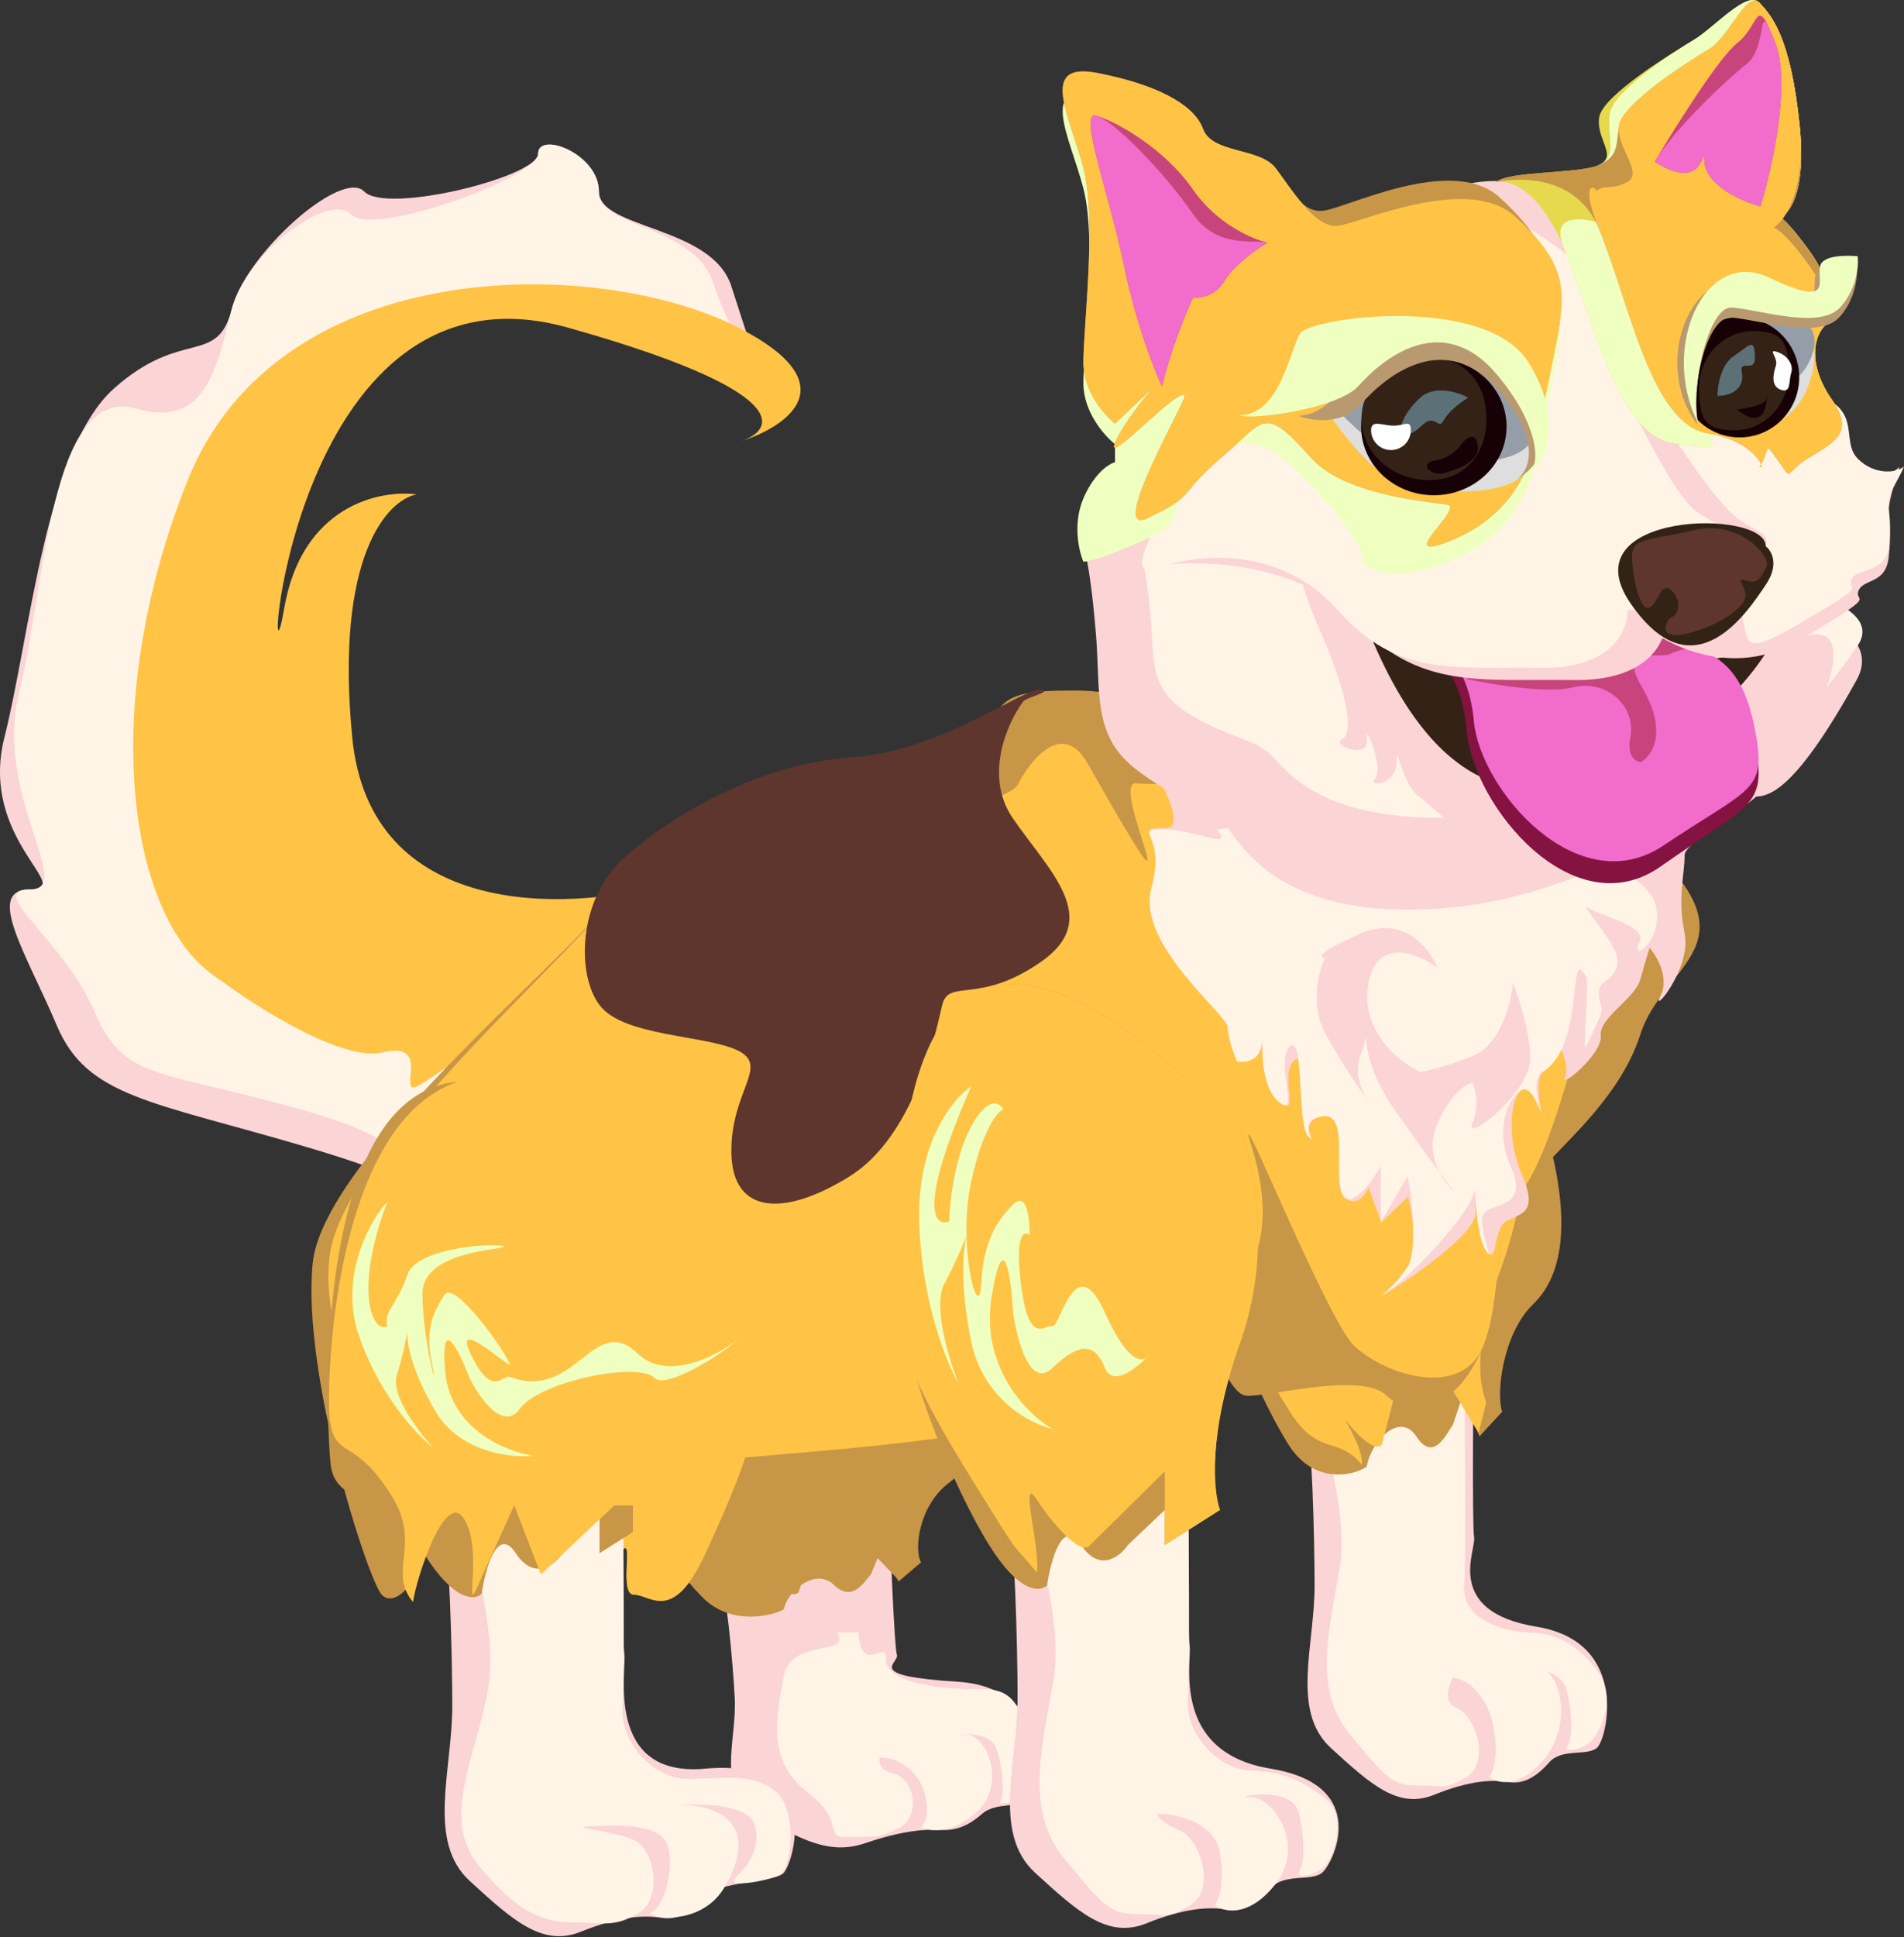 <svg width="295" height="300" viewBox="0 0 295 300" fill="none" xmlns="http://www.w3.org/2000/svg">
<rect x="0" y="0" width="295" height="300" fill="#333333" stroke="none"/>
<g clip-path="url(#clip0_174_2)">

<g ref="tail" class="tail">
<path d="M83.377 163.535L61.833 182.859C64.028 184.25 62.08 184.663 59.852 184.636L61.833 182.859C60.14 181.787 55.984 180.133 47.591 177.65C23.495 170.521 13.515 169.95 8.81 158.83C4.105 147.709 -2.453 137.728 4.675 137.728C11.804 137.728 -3.309 130.029 0.683 114.203C4.675 98.377 7.099 69.577 17.65 60.167C28.201 50.757 33.618 56.745 35.9 47.905C38.181 39.066 53.009 26.091 56.431 29.656C59.852 33.22 83.377 27.375 83.377 23.81C83.377 20.246 92.787 23.81 92.787 29.656C92.787 35.501 110.324 34.931 113.318 44.341C115.714 51.869 117.833 58.028 118.594 60.167C112.938 51.993 94.698 38.096 66.981 47.905C32.335 60.167 20.644 118.195 35.9 130.599C51.155 143.004 78.102 155.835 92.787 150.56C104.536 146.34 91.409 157.451 83.377 163.535Z" fill="#FBD4D5"/>
<path d="M83.377 163.535L63.307 181.537C63.43 183.417 61.587 184.657 59.852 184.636L63.307 181.537C63.151 179.143 59.811 175.711 49.016 172.517C24.921 165.388 19.36 167.812 14.655 156.691C9.95 145.57 -2.454 137.728 4.675 137.728C11.804 137.728 -1.028 123.043 2.964 107.217C6.956 91.391 7.648 59.324 21.214 63.304C31.907 66.44 33.618 56.745 35.899 47.905C38.18 39.066 51.012 29.656 54.434 33.22C57.856 36.785 83.377 27.375 83.377 23.81C83.377 20.246 92.787 23.81 92.787 29.656C92.787 35.501 107.615 34.646 110.609 44.056C113.004 51.584 117.833 58.028 118.593 60.167C112.938 51.993 94.698 38.096 66.981 47.905C32.335 60.167 20.643 118.195 35.899 130.599C51.155 143.004 78.102 155.835 92.787 150.56C104.535 146.34 91.409 157.451 83.377 163.535Z" fill="#FFF4E6"/>
<path d="M59.282 162.964C53.123 164.447 39.892 156.073 34.046 151.701C19.931 143.079 14.941 109.784 29.056 74.425C43.171 39.066 92.787 39.636 114.459 50.757C131.672 59.59 121.827 66.156 114.615 68.389C114.563 68.405 114.511 68.421 114.459 68.436C114.511 68.421 114.563 68.405 114.615 68.389C120.402 66.572 123.015 60.593 88.082 50.757C44.026 38.353 40.605 114.203 44.026 94.243C46.764 78.274 58.854 75.803 64.557 76.563C60.09 77.371 51.84 86.03 54.577 114.203C57.315 142.376 87.845 141.15 102.768 137.016C100.011 143.479 93.215 156.292 88.082 155.836C81.666 155.265 67.552 166.957 64.557 168.24C61.563 169.523 66.981 161.111 59.282 162.964Z" fill="#FFC446"/>
</g>

<g ref="frontFarFoot" class="frontFarFoot">
<path d="M203.678 245.564C203.678 238.031 203.237 221.996 202.356 218.737L206.189 202.218H228.391C228.258 213.495 228.073 236.445 228.391 238.031C228.787 240.013 223.542 249.529 238.079 251.908C252.616 254.286 249.006 269.351 247.42 270.673C245.835 271.994 242.002 270.673 240.02 272.919C238.038 275.166 236.055 276.355 233.677 275.959C231.298 275.562 227.73 275.694 222.179 277.941C216.629 280.188 212.4 276.355 206.189 270.673C199.978 264.99 203.678 254.804 203.678 245.564Z" fill="#FBD4D5"/>
<path d="M207.552 242.921C208.927 234.992 205.306 222.438 203.323 217.152L226.846 211.601C226.979 221.072 227.164 241.098 226.846 245.432C226.45 250.851 232.925 252.701 237.286 252.833C241.648 252.965 245.055 255.269 247.594 258.912C250.634 263.273 247.727 268.559 246.405 269.748C245.083 270.938 242.176 271.466 242.837 270.409C243.498 269.352 243.762 266.445 242.837 262.084C242.443 260.229 240.975 259.283 239.66 258.797C242.038 260.748 243.268 267.504 239.269 272.392C235.463 277.043 231.956 276.18 230.679 275.167C231.251 274.594 232.212 272.312 231.472 267.766C230.732 263.22 227.683 259.837 224.996 259.837C224.996 260.189 223.12 263.405 225.657 264.462C228.829 265.784 230.811 273.052 227.243 275.167C223.675 277.281 224.071 276.488 219.842 276.488C215.613 276.488 214.821 275.431 209.138 268.559C203.455 261.687 205.834 252.833 207.552 242.921Z" fill="#FFF4E6"/>
<path d="M237.55 201.954C247.494 192.37 237.597 168.959 235.659 164.29C178.305 104.953 187.159 188.738 187.952 194.553C188.745 200.367 194.163 214.904 199.581 223.626C203.916 230.604 210.812 228.032 211.781 227.063C212.309 223.451 216.803 218.42 219.446 222.438C222.089 226.455 223.983 222.262 225.128 220.588L226.714 215.83L229.225 222.438L232.752 218.605C231.783 216.006 232.752 206.579 237.55 201.954Z" fill="#C79647"/>
<path d="M235.659 164.29C237.598 168.959 237.313 183.136 232.661 196.139C228.009 209.143 229.313 214.552 230.282 217.151L229.093 221.909L224.6 214.509L216.01 216.359L214.118 223.626C213.217 224.944 210.623 222.664 208.271 219.675C209.712 222.073 211.233 225.126 210.988 226.799C207.288 222.306 204.181 225.582 199.846 218.605C194.428 209.882 188.349 200.367 187.556 194.553C186.763 188.738 178.305 104.953 235.659 164.29Z" fill="#FFC446"/>
</g>

<g ref="backFarFoot" class="backFarFoot">
<path d="M113.841 262.983C113.559 257.533 112.506 245.957 111.479 243.645L114.799 231.49L137.614 230.31C137.901 238.476 138.569 255.089 138.955 256.22C139.436 257.633 133.491 259.493 148.519 260.441C163.547 261.389 161.313 277.783 159.733 278.823C158.152 279.864 154.164 279.111 152.211 280.842C150.258 282.573 148.266 283.539 145.806 283.378C143.347 283.218 139.685 283.503 134.065 285.423C128.445 287.344 123.956 284.796 117.361 281.015C110.765 277.234 114.187 269.668 113.841 262.983Z" fill="#FBD4D5"/>
<path d="M121.445 259.488C122.561 253.679 131.95 256.506 129.715 252.787L132.994 252.787C133.484 259.632 137.423 253.721 137.259 256.874C137.055 260.815 147.06 261.71 151.546 261.574C156.033 261.437 156.939 262.983 158.735 266.091C161.501 270.877 159.967 277.278 158.653 278.209C157.34 279.139 154.372 279.676 155.011 278.876C155.651 278.076 155.43 273.766 154.316 270.66C153.202 267.554 146.236 268.876 149.49 268.612C152.745 268.348 156.09 276.04 151.419 280.5C147.682 284.068 144.046 283.63 142.695 282.964C143.262 282.52 144.164 280.818 143.233 277.568C142.302 274.319 139.043 272.033 136.282 272.176C136.295 272.431 135.803 274.018 138.45 274.648C141.759 275.436 142.752 281.428 139.164 283.147C135.576 284.867 135.954 284.272 131.608 284.497C127.262 284.721 131.249 282.238 125.152 277.568C119.055 272.899 120.051 266.75 121.445 259.488Z" fill="#FFF4E6"/>
<path d="M147.017 229.633C156.878 222.17 145.831 205.76 143.664 202.485C82.503 162.606 94.738 222.75 95.77 226.915C96.802 231.079 102.915 241.308 108.809 247.33C113.525 252.148 120.515 249.921 121.475 249.168C121.883 246.527 126.312 242.648 129.178 245.414C132.045 248.18 133.834 245.046 134.949 243.774L136.4 240.248L139.228 244.895L142.709 241.934C141.616 240.105 142.259 233.234 147.017 229.633Z" fill="#C79647"/>
</g>



<g ref="body" class="body">
<path d="M143.665 202.484C145.831 205.76 146.069 216.031 141.776 225.686C137.482 235.341 139.024 239.185 140.117 241.013L139.073 244.519L134.179 239.404L125.42 241.199L123.749 246.557C122.872 247.559 120.121 246.047 117.591 244.009C119.162 245.668 120.839 247.796 120.65 249.019C116.68 245.965 113.609 248.501 108.894 243.683C102.999 237.661 96.396 231.1 95.363 226.936C94.331 222.771 82.504 162.606 143.665 202.484Z" fill="#C79647"/>
<path d="M166.927 106.932C172.288 106.932 183.608 109.308 188.598 110.497C204.234 111.495 239.242 116.77 254.183 129.887C272.861 146.283 257.748 148.992 254.183 160.113C250.619 171.234 240.068 178.648 235.506 184.921C230.944 191.195 232.94 200.462 229.803 208.446C226.666 216.43 219.965 220.85 214.69 216.003C210.47 212.125 194.064 217.048 192.591 216.003C188.741 214.387 186.118 198.181 176.194 208.446C166.271 218.712 131.568 224.225 115.457 225.698C115.029 227.171 113.176 232.256 109.184 240.811C104.194 251.504 100.772 246.942 98.205 246.942C95.639 246.942 98.633 236.391 95.924 240.811C93.215 245.231 86.229 240.811 86.229 236.391C86.229 231.971 81.239 233.254 78.672 236.391C76.106 239.528 73.255 238.53 72.399 236.391C71.544 234.252 66.696 237.247 65.841 240.811C64.985 244.375 61.278 249.223 59.139 246.942C57.001 244.661 46.735 212.866 48.446 195.614C50.157 178.363 92.36 145 95.924 137.443C99.489 129.887 119.877 117.483 129.144 117.91C138.412 118.338 152.669 113.918 154.38 110.497C156.091 107.075 160.226 106.932 166.927 106.932Z" fill="#C79647"/>
<path d="M168.495 118.196C187.03 150.846 171.204 120.144 176.195 121.332C191.83 122.33 234.679 113.205 249.621 126.322C268.299 142.719 249.764 145 246.199 156.121C242.635 167.242 240.069 178.648 235.506 184.921C230.944 191.194 232.94 200.462 229.803 208.446C226.666 216.43 215.118 213.294 209.843 208.446C205.622 204.568 190.737 167.242 193.874 177.365C199.617 195.9 190.395 201.46 180.472 211.725C170.549 221.991 131.568 224.225 115.457 225.698C115.029 227.171 113.176 232.256 109.184 240.811C104.194 251.504 100.772 246.942 98.206 246.942C95.639 246.942 98.633 236.391 95.924 240.811C93.215 245.231 86.229 240.811 86.229 236.391C86.229 231.971 81.239 233.254 78.673 236.391C76.106 239.528 73.255 238.53 72.399 236.391C71.544 234.252 66.696 237.247 65.841 240.811C64.985 244.375 67.979 227.979 65.841 225.698C63.702 223.417 49.302 212.153 51.013 194.902C52.724 177.65 92.36 145 95.924 137.443C99.489 129.887 120.447 125.895 129.715 126.322C138.982 126.75 156.091 124.754 157.802 121.332C159.513 117.91 164.586 111.309 168.495 118.196Z" fill="#FFC446"/>
<path d="M156.946 126.75C152.383 120.135 156.09 111.922 158.514 108.643C158.894 108.025 163.39 107.018 161.223 106.79C158.514 106.504 145.967 116.342 131.567 117.34C117.167 118.338 103.337 126.75 96.494 133.024C89.65 139.297 89.222 150.845 92.929 155.693C96.636 160.541 109.325 160.256 114.316 162.679C119.306 165.103 113.175 168.953 113.318 178.505C113.46 188.058 121.444 188.486 131.567 182.212C141.69 175.939 144.969 159.97 145.967 155.693C146.965 151.416 151.528 155.693 161.223 148.992C170.918 142.291 162.649 135.02 156.946 126.75Z" fill="#5E362E"/>
<path d="M180.625 128.242C185.079 128.242 176.151 114.226 173.2 110.854C197.853 108.543 263.149 114.854 271.716 117.218C282.424 120.173 261.008 129.264 261.008 132.447C261.008 135.629 259.866 138.924 261.008 144.493C262.15 150.061 255.582 157.562 257.296 154.153C258.666 151.425 256.724 148.092 255.582 146.766C255.392 147.372 254.84 149.198 254.154 151.652C253.298 154.721 247.73 157.562 248.015 160.403C248.301 163.244 241.59 168.699 242.447 166.881C243.132 165.426 242.161 163.017 241.59 161.994C241.209 162.752 240.162 164.608 239.02 165.972C237.878 167.335 238.544 171.086 239.02 172.79C238.544 171.124 237.25 167.972 235.879 168.699C234.166 169.608 233.166 175.859 235.879 182.109C238.592 188.36 235.022 187.905 233.166 189.269C231.31 190.633 232.024 196.201 230.311 193.587C228.94 191.496 228.597 185.064 228.597 182.109V187.905C228.597 191.087 218.889 197.792 214.034 200.747C214.748 200.217 216.576 198.565 218.175 196.201C219.774 193.837 218.841 187.943 218.175 185.291L214.034 189.269L212.035 183.928C211.464 185.14 209.922 187.11 208.323 185.291C206.324 183.018 209.465 172.108 205.039 172.79C200.613 173.472 204.468 177.677 202.755 175.859C201.042 174.04 202.755 161.994 200.471 164.267C198.186 166.54 201.613 173.359 198.186 170.517C194.759 167.676 196.044 159.039 195.473 161.994C195.016 164.358 192.808 164.494 191.761 164.267C191.285 163.206 190.333 160.676 190.333 159.039C190.333 156.994 176.056 146.084 178.483 137.333C180.91 128.583 175.056 128.242 180.625 128.242Z" fill="#FBD4D5"/>
<path d="M180.54 128.439C184.992 128.439 191.479 131.802 188.53 128.439C213.167 126.135 196.378 122.115 204.939 124.473C215.64 127.419 242.322 125.266 242.322 128.439C242.322 131.613 255.449 134.786 256.59 140.34C257.732 145.893 252.31 149.293 254.022 145.893C255.392 143.173 246.888 141.662 245.746 140.34C245.556 140.944 251.283 146.958 250.598 149.406C249.742 152.466 247.459 151.446 247.744 154.28C248.029 157.113 249.171 154.847 245.746 162.1C245.062 163.551 246.317 152.24 245.746 151.22C242.766 145.893 245.746 162.1 238.898 166.067C237.259 167.016 238.388 171.046 238.876 172.791L238.898 172.867C238.422 171.205 237.128 168.061 235.759 168.787C234.046 169.693 231.335 174.34 234.046 180.574C236.757 186.807 232.049 186.24 230.194 187.6C228.339 188.96 231.906 196.214 230.194 193.607C229.063 191.885 228.632 187.209 228.517 183.974C228.517 187.147 218.779 197.8 213.928 200.747C214.641 200.218 216.468 198.571 218.066 196.214C219.664 193.856 218.732 184.805 218.066 182.16L213.928 189.3V180.574C213.357 181.782 209.819 187.147 208.221 185.334C206.223 183.067 209.362 172.187 204.939 172.867C200.516 173.547 204.368 177.74 202.656 175.927C200.944 174.113 202.085 159.833 199.802 162.1C197.519 164.367 201.515 173.433 198.09 170.6C194.666 167.767 195.95 159.153 195.379 162.1C194.923 164.457 192.716 164.593 191.669 164.367C191.194 163.309 190.243 160.785 190.243 159.153C190.243 157.113 175.974 146.233 178.4 137.506C180.825 128.779 174.975 128.439 180.54 128.439Z" fill="#FFF4E6"/>
<path d="M205.319 159.994C202.923 155.545 204.321 150.346 205.319 148.303C204.321 148.303 204.007 147.561 210.736 144.596C217.466 141.63 221.525 146.877 222.713 149.871C219.719 147.637 213.388 144.995 212.02 152.295C210.651 159.595 216.772 164.461 220.004 165.982C220.907 165.887 223.796 165.269 228.131 163.558C232.465 161.847 234.119 155.336 234.404 152.295C235.212 154.196 236.885 159.11 237.113 163.558C237.398 169.119 226.705 177.246 228.131 173.966C229.271 171.343 228.606 168.691 228.131 167.693C227.228 167.788 224.88 169.176 222.713 173.966C221.424 176.816 221.988 179.504 223.036 181.544C224.199 183.104 225.006 184.145 225.422 184.659C224.69 184.024 223.751 182.934 223.036 181.544C221.408 179.361 219.082 176.162 216.154 171.97C212.681 166.997 211.693 163.011 211.651 160.477C211.453 161.339 211.161 162.38 210.736 163.558C209.722 166.375 211.129 169.331 211.988 170.502C211.999 170.517 212.009 170.531 212.02 170.544C212.009 170.531 211.999 170.517 211.988 170.502C210.733 168.807 207.694 164.405 205.319 159.994Z" fill="#FBD4D5"/>
</g>


<g ref="frontNearFoot" class="backNearFoot">
<path d="M157.659 262.91C157.659 254.783 157.184 237.484 156.233 233.967L160.368 216.145H184.321C184.178 228.312 183.979 253.072 184.321 254.783C184.749 256.922 181.184 271.322 196.868 273.889C212.551 276.455 206.563 288.574 204.852 290C203.141 291.425 199.006 290 196.868 292.423C194.729 294.847 192.59 296.13 190.024 295.703C187.458 295.275 183.608 295.418 177.62 297.841C171.632 300.265 167.069 296.13 160.368 290C153.667 283.869 157.659 272.879 157.659 262.91Z" fill="#FBD4D5"/>
<path d="M163.22 260.201C164.702 251.647 160.796 238.102 158.657 232.399L184.036 226.411C184.178 236.629 184.378 258.234 184.036 262.91C183.608 268.756 189.026 274.031 193.731 274.174C198.436 274.316 201.287 275.457 205.137 278.308C208.987 281.16 206.563 287.861 205.137 289.144C203.711 290.427 200.575 290.998 201.287 289.857C202 288.716 202.285 285.58 201.287 280.875C200.289 276.17 190.309 278.451 193.731 278.308C197.153 278.166 202.571 285.722 197.438 291.996C193.332 297.014 189.549 296.083 188.17 294.99C188.788 294.372 189.824 291.91 189.026 287.005C188.227 282.101 182.23 280.875 179.331 280.875C179.331 281.255 180.015 282.3 182.753 283.441C186.174 284.867 188.313 292.708 184.463 294.99C180.614 297.271 181.042 296.415 176.479 296.415C171.917 296.415 171.061 295.275 164.931 287.861C158.8 280.447 161.366 270.894 163.22 260.201Z" fill="#FFF4E6"/>
<path d="M192.163 207.876C197.181 193.846 194.254 180.264 192.163 175.226C130.285 111.209 139.837 201.603 140.693 207.876C141.548 214.149 147.394 229.833 153.239 239.243C157.916 246.771 161.176 246.562 162.222 245.516C162.792 241.619 164.645 234.908 167.497 239.243C170.349 243.577 173.533 241.049 174.768 239.243L180.471 233.825V239.243L189.026 233.825C187.98 231.021 187.144 221.905 192.163 207.876Z" fill="#C79647"/>
<path d="M192.163 207.876C197.181 193.846 194.254 180.264 192.163 175.226C130.285 111.209 139.41 201.603 140.265 207.876C141.121 214.149 147.679 224.415 153.525 233.825C158.201 241.353 156.661 238.672 160.653 243.52C161.224 239.623 157.802 227.922 160.653 232.256C163.505 236.591 167.687 241.049 168.923 239.243L180.471 227.837V239.243L189.026 233.825C187.981 231.021 187.144 221.905 192.163 207.876Z" fill="#FFC446"/>
<path d="M142.419 189.16C142.066 176.903 147.64 170.106 150.471 168.24C142.177 187.098 144.736 190.044 147.052 189.16C147.126 186.214 147.912 179.142 150.471 174.428C153.031 169.713 154.847 170.695 155.435 171.776C154.516 172.169 152.236 174.958 150.471 182.973C149.861 185.746 149.681 188.701 149.748 191.386C149.77 191.328 149.791 191.274 149.81 191.223C149.79 191.288 149.769 191.357 149.749 191.433C149.93 198.421 151.777 203.561 152.016 198.884C152.347 192.402 154.332 189.16 156.979 186.508C159.097 184.387 159.553 188.768 159.516 191.223C158.671 190.535 157.222 191.105 158.193 198.884C159.406 208.608 161.833 205.072 163.046 205.367C164.259 205.661 166.576 192.991 171.209 203.304C174.294 210.173 176.472 210.983 177.54 210.324C177.723 210.139 177.893 209.958 178.047 209.786C177.924 210 177.754 210.192 177.54 210.324C175.631 212.256 172.336 214.645 171.209 211.849C169.664 208.018 167.348 207.724 163.046 211.849C159.605 215.149 157.568 207.527 156.979 203.304C156.648 197.804 155.523 189.573 153.67 200.652C151.817 211.731 159.149 219.019 163.046 221.278C159.627 220.492 152.325 216.681 150.471 207.724C148.686 199.093 149.215 193.417 149.749 191.433C149.749 191.417 149.748 191.402 149.748 191.386C149.254 192.676 147.969 195.726 146.28 198.884C144.515 202.184 147.015 210.474 148.486 214.206C146.611 210.965 142.772 201.418 142.419 189.16Z" fill="#EFFFC0"/>
</g>

<g ref="backNearFoot" class="backNearFoot">
<path d="M70.073 264.192C70.073 256.066 69.598 238.766 68.647 235.249L72.782 217.427H96.735C96.592 229.594 96.393 254.355 96.735 256.066C97.163 258.204 93.457 275.349 109.282 273.888C127.816 272.178 123.013 288.716 121.303 290.142C119.592 291.568 111.42 291.282 109.282 293.706C107.143 296.129 105.004 297.413 102.438 296.985C99.872 296.557 96.022 296.7 90.034 299.124C84.046 301.547 79.483 297.413 72.782 291.282C66.081 285.151 70.073 274.162 70.073 264.192Z" fill="#FBD4D5"/>
<path d="M75.635 261.483C77.118 252.929 73.211 239.384 71.072 233.681L96.451 227.693C96.593 237.911 96.793 259.516 96.451 264.192C96.023 270.038 101.441 275.313 106.146 275.456C110.851 275.598 116.028 274.316 119.878 277.168C123.727 280.019 122.587 288.716 121.161 289.999C119.735 291.283 112.99 292.28 113.702 291.139C114.415 289.999 118.024 287.576 117.026 282.871C116.028 278.166 102.724 279.733 106.146 279.591C109.568 279.448 118.452 281.445 112.321 292.138C109.096 297.764 102.008 297.365 100.63 296.272C102.056 296.272 104.423 291.34 103.624 286.435C102.826 281.53 93.264 282.871 90.365 282.871C90.365 283.251 95.326 283.726 98.064 284.867C101.486 286.293 102.769 293.991 98.919 296.272C95.07 298.553 93.457 297.698 88.894 297.698C84.332 297.698 80.384 296.415 74.254 289.001C68.123 281.587 73.781 272.177 75.635 261.483Z" fill="#FFF4E6"/>
<path d="M107.249 189.494L107.245 189.483C45.367 125.467 50.401 220.708 51.257 226.982C52.112 233.255 59.808 231.115 65.654 240.525C70.33 248.053 73.591 247.844 74.636 246.798C75.206 242.901 77.06 236.19 79.911 240.525C82.763 244.859 85.947 242.331 87.183 240.525L92.886 235.107V240.525L101.44 235.107C100.395 232.303 99.558 223.187 104.577 209.158C109.592 195.139 109.336 194.522 107.249 189.494Z" fill="#C79647"/>
<path d="M114.101 215.147C119.12 201.118 116.192 194.947 114.101 189.909C52.223 125.893 50.235 213.579 51.09 219.852C51.946 226.125 54.862 222.276 60.707 231.686C65.384 239.214 59.995 243.235 63.987 248.082C64.557 244.185 68.977 230.773 71.828 235.107C74.68 239.441 72.303 248.462 73.539 246.656L79.67 233.112L83.805 243.805L95.211 233.112H98.062V246.656L101.44 235.107C100.394 232.303 109.083 229.177 114.101 215.147Z" fill="#FFC446"/>
<path d="M55.555 206.656C52.418 197.344 57.708 188.38 59.995 186.141C54.587 200.47 57.977 206.674 59.995 205.335C59.393 203.052 61.733 201.753 63.109 197.404C64.486 193.055 77.327 192.386 78.138 193.048C77.346 193.612 65.31 193.813 65.448 200.47C65.621 208.791 68.136 216.459 66.973 211.387C65.81 206.315 66.974 203.26 68.906 200.47C70.451 198.237 78.501 209.491 79.026 211.387C78.058 211.1 70.188 203.93 72.894 209.626C76.277 216.747 77.871 212.779 79.026 213.221C89.116 217.08 92.016 203.028 98.811 209.626C103.594 214.271 112.113 209.363 114.372 207.307C114.622 207.058 114.81 206.838 114.922 206.656C114.873 206.798 114.681 207.026 114.372 207.307C111.863 209.808 103.091 215.186 101.378 213.366C99.023 210.865 83.688 213.805 80.506 218.198C77.961 221.713 74.268 216.441 72.74 213.366C71.167 209.237 68.21 203.238 68.963 212.273C69.716 221.308 78.407 224.815 82.659 225.438C79.202 225.81 71.332 224.965 67.511 218.615C63.69 212.265 62.984 207.648 63.109 206.133C62.956 207.164 62.413 209.985 61.475 213.022C60.537 216.059 64.826 221.711 67.088 224.158C64.551 222.204 58.692 215.967 55.555 206.656Z" fill="#EFFFC0"/>
</g>

<g ref="lowerHead" class="lowerHead">
<path d="M169.816 98.385C169.257 91.443 168.604 87.609 168.347 86.559C161 82.85 300.529 82.15 287.653 105.312C274.778 128.474 271.909 122.316 269.18 123.295C266.451 124.275 264.772 130.993 259.034 130.713C253.296 130.433 240.071 140.579 219.148 140.859C198.226 141.139 192.768 131.482 190.039 127.984C187.31 124.485 182.132 124.065 175.694 118.887C169.257 113.709 170.516 107.061 169.816 98.385Z" fill="#FBD4D5"/>
<path d="M178.23 94.852C177.71 89.655 177.103 86.784 176.864 85.999C170.034 83.222 299.752 82.698 287.782 100.038C275.812 117.378 273.145 112.768 270.608 113.501C268.07 114.234 266.509 119.263 261.175 119.054C255.84 118.844 243.545 126.44 224.094 126.65C204.643 126.859 199.568 119.63 197.031 117.011C194.494 114.392 189.68 114.077 183.695 110.201C177.71 106.324 178.881 101.348 178.23 94.852Z" fill="#FFF4E6"/>
<path d="M203.955 96.315C199.753 86.757 201.339 82.703 202.657 81.871C220.226 91.709 259.33 109.191 275.198 100.417C295.032 89.45 276.063 123.333 271.923 123.333C268.611 123.333 256.167 121.43 250.358 120.479C248.546 123.927 243.611 131.268 238.371 133.052C231.822 135.281 222.491 125.205 219.834 123.333C217.177 121.46 216.374 114.505 216.374 117.983C216.374 121.46 211.802 122.084 213.099 120.479C214.397 118.874 211.369 111.384 211.802 114.505C212.234 117.626 206.117 115.486 207.909 114.505C209.701 113.524 209.207 108.264 203.955 96.315Z" fill="#FBD4D5"/>
<path d="M217.608 98.385C230.203 104.654 260.176 102.816 273.588 101.113C269.156 108.111 255.702 122.106 237.341 122.106C222.91 122.106 214.809 105.709 210.452 93.503C205.833 88.925 206.945 85.001 207.672 84.879C208.356 87.166 209.265 90.179 210.452 93.503C212.058 95.095 214.358 96.766 217.608 98.385Z" fill="#342216"/>
<path d="M227.265 113.219C226.481 103.927 221.994 100.624 219.848 100.134C235.872 84.32 251.406 98.385 259.593 100.134C267.78 101.883 270.649 106.781 272.119 115.948C273.588 125.115 270.929 124.555 257.354 134.142C243.779 143.728 228.245 124.835 227.265 113.219Z" fill="#841341"/>
<path d="M228.346 111.61C227.581 103.022 223.202 99.969 221.107 99.517C236.745 84.902 251.904 97.9 259.894 99.517C267.883 101.133 270.683 105.66 272.117 114.132C273.551 122.603 270.956 122.086 257.709 130.946C244.461 139.805 229.302 122.345 228.346 111.61Z" fill="#F26CCB"/>
<path d="M243.779 106.432C239.86 107.439 231.183 106.012 227.334 105.172C225.431 96.103 251.406 97.242 264.631 98.944C264.071 100.064 259.999 100.526 258.823 101.254C257.354 102.163 250.426 99.714 254.415 106.432C257.605 111.806 257.074 116.018 254.415 117.907C254.811 118.094 251.812 118.355 252.595 114.269C253.575 109.161 248.677 105.172 243.779 106.432Z" fill="#C8447D"/>
<path d="M278.766 99.154C268.466 105.256 258.054 99.877 254.135 96.425C227.097 65.805 242.869 38.65 254.135 28.9C258.73 38.836 270.089 59.199 278.766 61.158C289.612 63.607 284.714 69.065 287.933 72.284C290.508 74.859 293.251 73.357 294.301 72.284C293.741 73.917 292.621 77.588 292.621 79.212C292.621 81.241 293.111 82.15 292.621 86.349C292.131 90.547 288.633 89.568 287.933 91.527C287.233 93.486 291.642 91.527 278.766 99.154Z" fill="#FBD4D5"/>
<path d="M277.646 97.231C267.337 103.159 272.331 96.491 268.409 93.137C241.349 63.385 242.826 38.443 254.101 28.97C258.7 38.624 270.068 58.409 278.752 60.313C289.607 62.693 284.705 67.996 287.927 71.123C290.504 73.625 293.949 73.257 294.999 72.214C294.439 73.801 292.619 76.277 292.619 77.854C292.619 79.826 293.109 80.71 292.619 84.789C292.129 88.868 287.52 87.916 286.82 89.82C286.119 91.724 290.532 89.82 277.646 97.231Z" fill="#FFF4E6"/>
</g>



<g ref="upperHead" class="upperHead">
<path d="M269.39 80.401C265.639 77.826 257.984 65.847 254.625 60.179C257.004 54.604 257.676 40.936 241.33 30.859C220.898 18.264 197.176 50.802 184.091 68.086C171.006 85.37 168.837 90.757 174.714 88.588C180.592 86.419 200.115 85.579 209.982 96.216C219.848 106.852 229.225 105.102 243.779 105.312C255.423 105.48 258.147 99.318 258.054 96.216C262.253 95.959 271.041 94.074 272.609 88.588C274.568 81.731 274.078 83.62 269.39 80.401Z" fill="#FBD4D5"/>
<path d="M262.72 79.105C259.223 76.592 253.278 63.751 250.146 58.219C252.365 52.778 253.312 45.952 238.072 36.117C219.022 23.823 201.828 48.63 189.628 65.499C177.428 82.369 173.992 90.099 179.472 87.982C184.952 85.865 198.131 84.159 207.33 94.541C216.529 104.922 225.271 103.214 238.842 103.419C249.698 103.583 252.238 97.569 252.151 94.541C256.065 94.29 264.26 92.451 265.721 87.096C267.548 80.403 267.091 82.247 262.72 79.105Z" fill="#FFF4E6"/>
<path d="M242.309 38.416C238.502 29.18 233.725 27.757 231.812 28.2C233.632 26.451 244.828 26.941 247.767 25.541C250.706 24.142 247.277 21.622 247.767 18.194C248.257 14.765 259.312 8.047 262.461 6.158C265.61 4.269 270.718 -1.609 272.608 0.42C274.497 2.45 277.436 5.738 278.835 19.453C279.827 29.175 277.56 32.802 275.878 33.665C276.528 34.091 277.777 35.389 280.025 38.416C285.063 45.204 280.025 43.874 283.804 44.224C287.582 44.574 286.882 47.933 283.804 49.612C280.725 51.292 280.025 56.47 283.804 61.858C287.582 67.246 283.804 68.645 280.025 71.025C276.246 73.404 275.267 68.645 272.608 64.937C270.48 61.97 266.497 66.173 264.77 68.645C265.89 69.112 266.366 69.765 259.312 68.645C250.496 67.246 247.067 49.962 242.309 38.416Z" fill="#E6D94D"/>
<path d="M242.309 38.416C238.764 29.814 253.407 36.131 253.891 37.398C254.898 35.275 244.922 26.896 247.767 25.541C250.706 24.142 248.935 21.006 249.425 17.577C249.914 14.148 259.313 8.047 262.461 6.158C265.61 4.269 270.718 -1.609 272.608 0.42C274.497 2.45 277.436 5.738 278.835 19.453C279.827 29.175 277.56 32.802 275.879 33.665C276.528 34.091 277.778 35.389 280.025 38.416C285.063 45.204 280.025 43.874 283.804 44.224C287.582 44.574 286.883 47.933 283.804 49.612C280.725 51.292 280.025 56.47 283.804 61.858C287.582 67.246 283.804 68.645 280.025 71.025C276.246 73.404 275.267 68.645 272.608 64.937C270.481 61.97 266.497 66.173 264.771 68.645C265.89 69.112 266.366 69.765 259.313 68.645C250.496 67.246 247.067 49.962 242.309 38.416Z" fill="#EFFFC0"/>
<path d="M247.767 35.477C243.96 26.241 233.725 27.757 231.812 28.2C233.632 26.451 244.828 26.941 247.767 25.541C250.706 24.142 250.356 22.882 250.846 19.453C251.335 16.024 261.622 9.517 264.77 7.628C267.919 5.738 270.718 -1.609 272.608 0.42C274.497 2.449 277.436 5.738 278.835 19.453C279.827 29.175 277.56 32.802 275.878 33.665C276.528 34.091 277.777 35.389 280.025 38.416C285.063 45.204 280.025 43.874 283.804 44.224C287.582 44.574 286.882 47.933 283.804 49.612C280.725 51.292 280.025 56.47 283.804 61.858C287.582 67.246 283.804 68.645 280.025 71.025C276.246 73.404 277.926 74.733 275.267 71.025C273.249 68.211 274.219 69.643 272.853 71.907C272.957 72.231 272.868 72.392 272.608 72.284C272.697 72.156 272.778 72.03 272.853 71.907C272.508 70.833 270.046 67.966 264.631 67.106C255.814 65.706 252.525 47.023 247.767 35.477Z" fill="#C79647"/>
<path d="M247.767 35.477C244.621 27.845 247.328 28.778 247.284 29.582C248.724 28.484 249.29 29.546 251.957 28.276C254.896 26.877 250.356 22.882 250.846 19.453C251.336 16.024 261.622 9.517 264.771 7.628C267.92 5.738 270.719 -1.609 272.608 0.42C274.497 2.449 277.436 5.738 278.836 19.453C279.829 29.183 276.696 34.074 274.819 35.22C275.606 35.539 277.146 36.834 279.645 40.201C281.698 42.967 282.141 44.089 282.201 44.471C282.318 44.315 282.702 44.122 283.804 44.224C287.583 44.574 286.883 47.933 283.804 49.612C280.725 51.292 280.025 56.47 283.804 61.858C287.583 67.246 283.804 68.645 280.025 71.025C276.247 73.404 277.926 74.733 275.267 71.025C273.25 68.211 274.219 69.643 272.853 71.907C272.957 72.232 272.868 72.392 272.608 72.284C272.697 72.156 272.779 72.03 272.853 71.907C272.509 70.833 270.047 67.966 264.631 67.106C255.814 65.706 252.525 47.023 247.767 35.477Z" fill="#FFC446"/>
<path d="M167.856 77.182C166.177 81.101 167.157 85.346 167.856 86.979C168.556 86.979 171.495 86.279 177.653 83.48C185.35 79.981 179.752 77.182 186.4 71.584C193.047 65.986 197.596 68.785 205.013 77.182C210.947 83.9 211.45 86.512 210.961 86.979C212.01 88.378 216.209 90.338 224.606 86.979C235.102 82.78 237.551 74.383 238.601 68.785C239.65 63.187 240 62.138 241.4 54.791C242.799 47.443 239.65 40.376 232.303 33.728C224.956 27.081 208.512 35.477 205.013 35.827C201.514 36.177 200.045 32.329 197.596 29.18C195.146 26.031 187.799 27.011 186.4 23.162C185 19.313 179.052 16.235 169.956 14.485C160.859 12.736 165.757 21.133 167.856 29.18C169.956 37.227 167.856 53.741 167.856 59.339C167.856 63.817 171.122 67.502 172.755 68.785V71.584C171.822 71.818 169.536 73.264 167.856 77.182Z" fill="#EFFFC0"/>
<path d="M183.531 61.298C182.831 59.665 171.075 72.494 172.755 68.575C174.022 65.618 177.443 61.384 178.713 59.937L172.755 65.59C171.122 64.307 167.856 60.622 167.856 56.144C167.856 50.545 169.956 34.032 167.856 25.985C165.757 17.937 160.859 9.54 169.956 11.29C179.052 13.039 185 16.118 186.4 19.967C187.799 23.815 195.146 22.836 197.596 25.985C200.045 29.133 201.514 32.982 205.013 32.632C208.512 32.282 224.956 23.885 232.303 30.533C239.65 37.18 242.799 44.248 241.4 51.595C240 58.943 239.65 59.992 238.601 65.59C237.551 71.188 235.102 79.585 224.606 83.783C216.209 87.142 225.655 79.701 224.606 78.302C225.095 77.835 208.987 77.532 203.054 70.815C195.636 62.418 195.916 65.217 189.269 70.815C182.621 76.413 185.35 76.786 177.653 80.285C171.495 83.084 184.23 61.298 183.531 61.298Z" fill="#C79647"/>
<path d="M183.531 61.298C182.831 59.665 171.075 72.494 172.755 68.575C174.022 65.617 177.443 61.383 178.713 59.937L172.755 65.59C171.122 64.307 167.856 60.622 167.856 56.143C167.856 50.545 169.956 34.031 167.856 25.984C165.757 17.937 160.859 9.54 169.956 11.29C179.052 13.039 185 16.118 186.4 19.966C187.799 23.815 195.146 22.835 197.596 25.984C200.045 29.133 203.7 35.323 207.199 34.974C210.697 34.624 227.376 26.856 234.723 33.503C242.071 40.151 242.799 44.248 241.4 51.595C240 58.942 239.65 59.992 238.601 65.59C237.551 71.188 235.102 79.585 224.606 83.783C216.209 87.142 225.655 79.701 224.606 78.302C225.096 77.835 208.987 77.532 203.054 70.814C195.636 62.417 195.916 65.216 189.269 70.814C182.621 76.412 185.35 76.786 177.653 80.284C171.495 83.083 184.23 61.298 183.531 61.298Z" fill="#FFC446"/>
<path d="M273.588 90.547C275.715 87.412 274.474 85.276 273.588 84.6C273.588 78.652 242.799 79.212 252.666 93.486C262.532 107.761 270.929 94.466 273.588 90.547Z" fill="#332216"/>
<path d="M262.661 82.064C268.835 80.639 273.668 85.205 273.791 87.406C272.604 90.745 271.343 90.151 270.304 89.855C268.597 89.367 271.046 91.19 270.304 92.897C269.562 94.603 265.704 97.126 261.177 98.165C256.651 99.204 258.135 95.865 259.026 95.568C259.916 95.271 260.732 93.194 259.026 91.487C257.319 89.78 256.948 93.49 255.538 94.084C254.129 94.677 253.016 89.855 252.867 86.516C252.719 83.177 254.945 83.844 262.661 82.064Z" fill="#5E362E"/>
<path d="M269.179 6.648C266.324 8.887 259.453 19.85 256.374 25.051C265.051 30.649 263.791 20.433 264.071 25.051C264.295 28.746 269.949 31.209 272.748 31.979C274.544 26.171 277.52 12.974 275.057 6.648C271.978 -1.259 272.748 3.849 269.179 6.648Z" fill="#C8447D"/>
<path d="M270.579 9.937C267.724 12.176 259.453 19.85 256.374 25.051C265.051 30.649 263.791 20.433 264.071 25.051C264.295 28.746 269.949 31.209 272.748 31.979C274.544 26.171 277.52 12.974 275.057 6.648C271.978 -1.259 274.148 7.138 270.579 9.937Z" fill="#F26CCB"/>
<path d="M174.154 41.145C176.001 50.102 178.842 57.333 180.032 59.829C181.487 53.895 183.857 48.166 184.86 46.044C185.886 46.207 188.303 45.918 189.758 43.455C191.214 40.992 194.796 38.51 196.406 37.577C194.096 37.064 188.554 34.708 184.86 29.39C180.242 22.742 172.614 18.684 169.815 17.914C167.016 17.144 171.845 29.95 174.154 41.145Z" fill="#C8447D"/>
<path d="M174.154 41.145C176.001 50.102 178.842 57.333 180.032 59.829C181.487 53.895 183.857 48.166 184.86 46.044C185.886 46.207 188.303 45.918 189.758 43.455C191.214 40.992 194.796 38.51 196.406 37.577C194.096 37.064 188.554 38.486 184.86 33.168C180.242 26.521 172.614 18.684 169.815 17.914C167.016 17.144 171.845 29.95 174.154 41.145Z" fill="#F26CCB"/>
<path d="M219.008 75.643C214.418 75.139 208.745 68.249 206.482 64.867C209.211 61.835 216.335 55.196 222.996 52.901C231.323 50.032 238.601 63.747 237.621 70.535C236.641 77.322 224.746 76.273 219.008 75.643Z" fill="#DEDEDE"/>
<path d="M218.986 71.277C214.378 70.868 208.683 65.269 206.412 62.521C209.152 60.057 216.303 54.662 222.99 52.797C231.349 50.466 238.655 61.611 237.672 67.126C236.688 72.642 224.746 71.789 218.986 71.277Z" fill="#959DA8"/>
<path d="M279.897 60.418C277.938 65.064 273.203 66.646 271.08 66.856C268.421 62.704 263.915 53.532 267.162 50.062C271.22 45.723 276.398 49.502 278.568 50.062C280.737 50.621 282.346 54.61 279.897 60.418Z" fill="#DEDEDE"/>
<path d="M279.913 56.758C277.951 60.035 273.211 61.15 271.086 61.298C268.424 58.37 263.913 51.902 267.163 49.455C271.226 46.395 276.41 49.06 278.582 49.455C280.754 49.849 282.365 52.662 279.913 56.758Z" fill="#959DA8"/>
<ellipse cx="222.157" cy="66.056" rx="11.266" ry="10.636" fill="#170006"/>
<path d="M230.312 64.85C230.312 70.095 227.186 74.347 221.408 74.347C215.63 74.347 210.946 70.095 210.946 64.85C210.946 59.604 215.63 55.352 221.408 55.352C227.186 55.352 230.312 59.604 230.312 64.85Z" fill="#342216"/>
<path d="M222.367 71.305C224.55 70.969 225.935 69.532 226.355 68.855C227.055 67.946 228.552 66.672 228.944 68.855C229.434 71.584 225.585 72.704 223.696 73.264C221.807 73.824 219.638 71.724 222.367 71.305Z" fill="#170006"/>
<ellipse cx="269.53" cy="58.429" rx="9.237" ry="9.307" fill="#170006"/>
<path d="M277.131 57.875C277.131 62.711 273.377 66.63 268.747 66.63C264.116 66.63 263.256 64.862 263.256 60.027C263.256 55.191 267.01 51.272 271.64 51.272C276.271 51.272 277.131 53.04 277.131 57.875Z" fill="#342216"/>
<path d="M220.058 61.578C222.297 59.563 225.935 60.738 227.475 61.578C222.507 64.727 224.116 66.336 222.437 65.357C220.757 64.377 220.058 66.966 218.028 67.246C215.999 67.526 217.259 64.097 220.058 61.578Z" fill="#5C7077"/>
<path d="M273.728 61.158C273.836 61.404 273.819 61.627 273.708 61.83C273.444 66.115 270.577 64.709 269.109 63.397C270.59 63.263 273.187 62.779 273.708 61.83C273.721 61.62 273.728 61.396 273.728 61.158Z" fill="#170006"/>
<path d="M268.62 55.14C266.604 56.484 266.101 59.805 266.101 61.298C268.62 61.298 270.299 59.899 269.879 57.659C269.459 55.42 272.048 58.009 271.908 55.14C271.769 52.271 271.139 53.461 268.62 55.14Z" fill="#5C7077"/>
<path d="M268.214 49.169C264.534 48.865 261.801 60.316 262.986 65.776C255.457 55.691 262.707 39.462 272.746 44.239C282.784 49.017 280.763 45.074 281.251 42.798C281.641 40.978 286.061 41.08 287.664 41.206C287.897 42.546 287.511 46.439 284.945 49.169C281.739 52.581 272.815 49.548 268.214 49.169Z" fill="#B99970"/>
<path d="M268.355 47.629C264.674 47.326 261.907 60.036 263.092 65.496C257.144 53.881 264.073 38.219 274.111 42.996C284.15 47.774 281.497 43.534 281.985 41.259C282.375 39.439 286.202 39.54 287.805 39.666C288.037 41.006 287.652 44.899 285.086 47.629C281.879 51.042 272.956 48.008 268.355 47.629Z" fill="#EFFFC0"/>
<path d="M210.96 62.488C207.882 65.959 203.147 65.193 201.164 64.377C207.532 64.377 211.87 53.391 213.48 50.872C215.089 48.353 230.553 48.213 237.271 58.779C242.645 67.232 237.924 72.657 234.892 74.313C236.851 73.077 239.09 68.618 232.373 60.668C223.976 50.732 214.809 58.149 210.96 62.488Z" fill="#B99970"/>
<path d="M210.471 59.777C207.392 63.248 193.981 65.124 191.998 64.307C198.366 64.307 199.835 54.161 201.445 51.642C203.054 49.123 230.064 45.502 236.782 56.068C242.156 64.521 239.814 71.748 236.782 73.404C238.741 72.168 238.601 65.907 231.884 57.958C223.487 48.021 214.32 55.438 210.471 59.777Z" fill="#EFFFC0"/>
<path d="M218.588 66.616C218.588 68.316 217.21 69.695 215.51 69.695C213.809 69.695 212.431 68.316 212.431 66.616C212.431 64.916 214.229 65.916 215.929 65.916C217.63 65.916 218.588 64.916 218.588 66.616Z" fill="white"/>
<path d="M275.355 54.504C276.971 55.035 277.94 56.501 277.52 57.778C277.1 59.055 277.561 60.899 275.946 60.367C274.33 59.836 274.724 57.926 275.144 56.649C275.564 55.372 273.74 53.973 275.355 54.504Z" fill="white"/>
</g>

</g>
<defs>
<clipPath id="clip0_174_2">
<rect width="295" height="300" fill="white"/>
</clipPath>
</defs>
</svg>